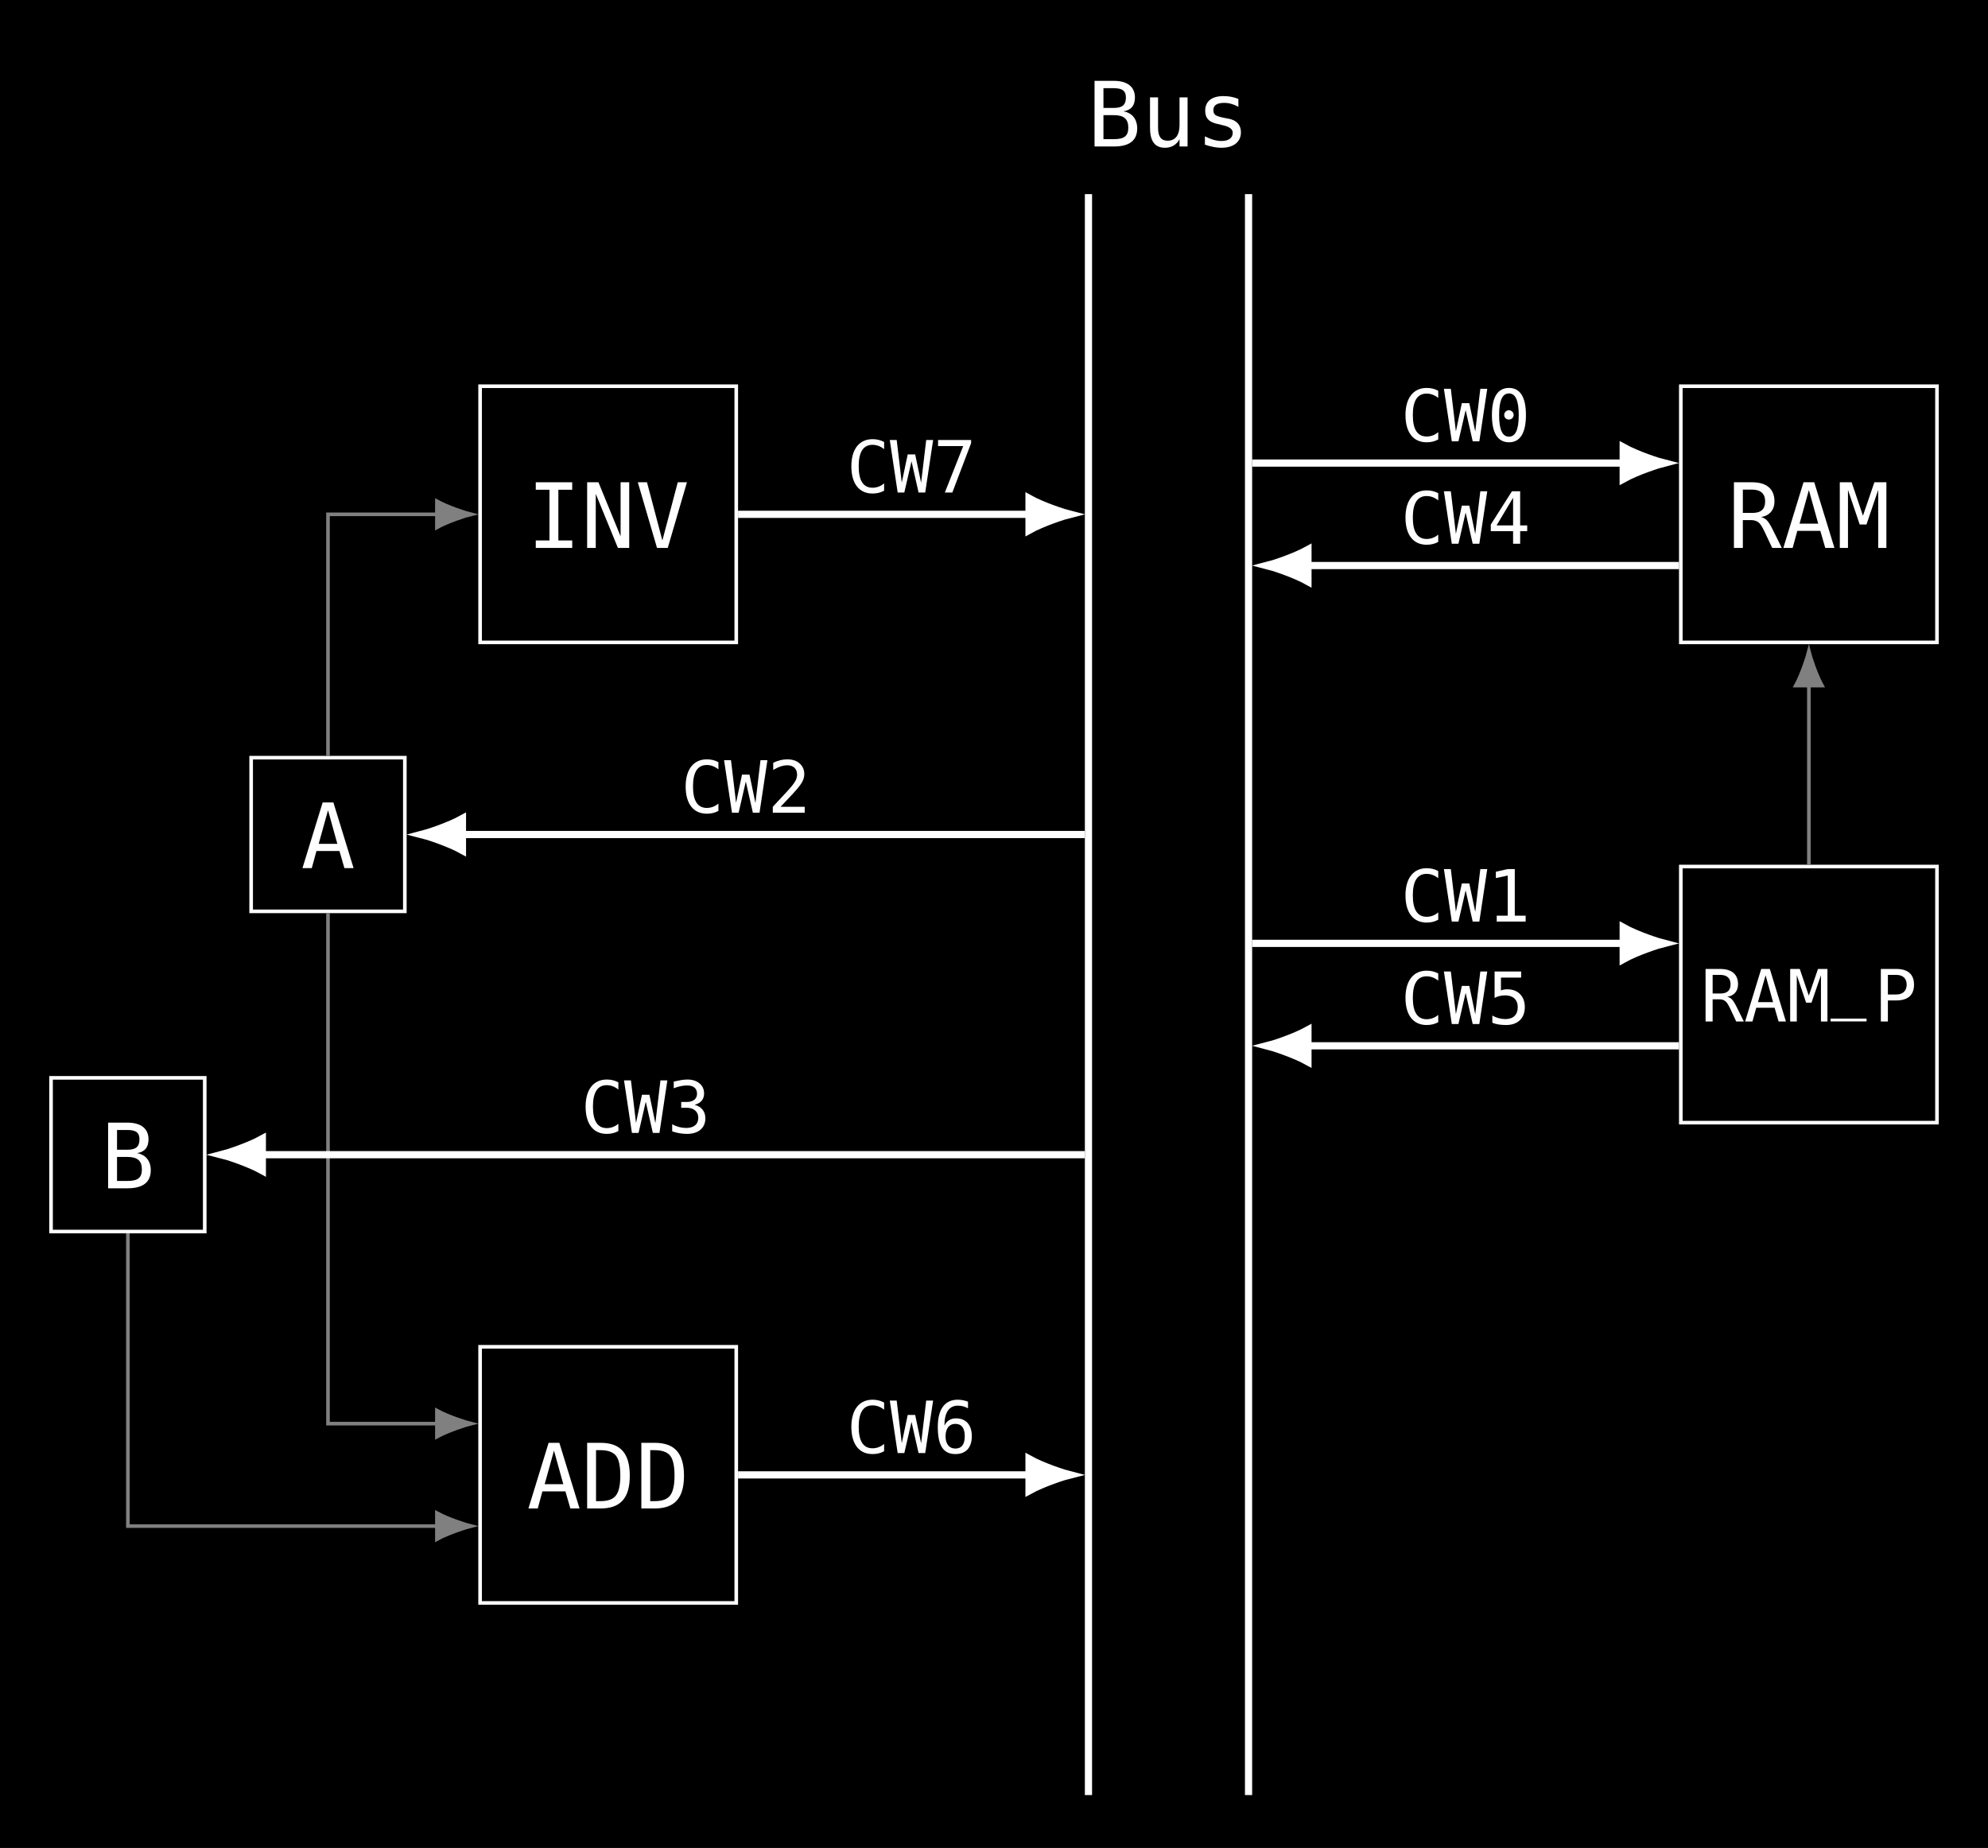 <?xml version="1.0" encoding="UTF-8"?>
<svg xmlns="http://www.w3.org/2000/svg" xmlns:xlink="http://www.w3.org/1999/xlink" width="219.998pt" height="204.496pt" viewBox="0 0 219.998 204.496" version="1.1">
<rect x="0" y="0" width="219.998" height="204.496" fill="#333333" stroke="none"/>
<defs>
<g>
<symbol overflow="visible" id="glyph0-0">
<path style="stroke:none;" d="M 0.516 1.766 L 5.5 1.766 L 5.5 -7.031 L 0.516 -7.031 Z M 1.062 1.203 L 1.062 -6.469 L 4.938 -6.469 L 4.938 1.203 Z M 1.062 1.203 "/>
</symbol>
<symbol overflow="visible" id="glyph0-1">
<path style="stroke:none;" d="M 1.797 -3.469 L 2.953 -3.469 C 4.047 -3.469 4.547 -3.047 4.547 -2.094 C 4.547 -1.172 4.109 -0.812 2.953 -0.812 L 1.797 -0.812 Z M 1.797 -6.453 L 2.938 -6.453 C 3.891 -6.453 4.281 -6.156 4.281 -5.422 C 4.281 -4.609 3.891 -4.266 2.938 -4.266 L 1.797 -4.266 Z M 0.812 -7.266 L 0.812 0 L 2.953 0 C 4.672 0 5.531 -0.672 5.531 -2 C 5.531 -3.031 4.969 -3.734 4 -3.891 C 4.859 -4.016 5.281 -4.531 5.281 -5.422 C 5.281 -6.594 4.453 -7.266 2.953 -7.266 Z M 0.812 -7.266 "/>
</symbol>
<symbol overflow="visible" id="glyph0-2">
<path style="stroke:none;" d="M 0.953 -2.062 C 0.953 -0.594 1.484 0.141 2.609 0.141 C 3.328 0.141 3.891 -0.188 4.219 -0.812 L 4.219 0 L 5.109 0 L 5.109 -5.438 L 4.219 -5.438 L 4.219 -2.359 C 4.219 -1.25 3.75 -0.641 2.906 -0.641 C 2.188 -0.641 1.844 -1.078 1.844 -2.062 L 1.844 -5.438 L 0.953 -5.438 Z M 0.953 -2.062 "/>
</symbol>
<symbol overflow="visible" id="glyph0-3">
<path style="stroke:none;" d="M 4.734 -5.266 C 4.219 -5.469 3.688 -5.578 3.094 -5.578 C 1.781 -5.578 1.062 -5 1.062 -3.953 C 1.062 -3.125 1.5 -2.656 2.547 -2.469 L 2.875 -2.391 L 2.906 -2.375 C 3.703 -2.219 4.109 -1.938 4.109 -1.531 C 4.109 -0.938 3.656 -0.609 2.859 -0.609 C 2.312 -0.609 1.703 -0.781 1.031 -1.125 L 1.031 -0.203 C 1.719 0.031 2.312 0.141 2.844 0.141 C 4.203 0.141 5.016 -0.5 5.016 -1.578 C 5.016 -2.375 4.547 -2.906 3.656 -3.078 L 3.297 -3.141 C 2.719 -3.25 2.328 -3.375 2.188 -3.484 C 2.031 -3.609 1.969 -3.781 1.969 -4.031 C 1.969 -4.562 2.359 -4.828 3.172 -4.828 C 3.703 -4.828 4.234 -4.672 4.734 -4.391 Z M 4.734 -5.266 "/>
</symbol>
<symbol overflow="visible" id="glyph0-4">
<path style="stroke:none;" d="M 0.984 -7.266 L 0.984 -6.438 L 2.5 -6.438 L 2.5 -0.828 L 0.984 -0.828 L 0.984 0 L 5.016 0 L 5.016 -0.828 L 3.484 -0.828 L 3.484 -6.438 L 5.016 -6.438 L 5.016 -7.266 Z M 0.984 -7.266 "/>
</symbol>
<symbol overflow="visible" id="glyph0-5">
<path style="stroke:none;" d="M 0.672 -7.266 L 0.672 0 L 1.625 0 L 1.625 -5.984 L 4.078 0 L 5.328 0 L 5.328 -7.266 L 4.375 -7.266 L 4.375 -1.281 L 1.922 -7.266 Z M 0.672 -7.266 "/>
</symbol>
<symbol overflow="visible" id="glyph0-6">
<path style="stroke:none;" d="M 3 -0.828 L 1.297 -7.266 L 0.281 -7.266 L 2.406 0 L 3.594 0 L 5.719 -7.266 L 4.703 -7.266 Z M 3 -0.828 "/>
</symbol>
<symbol overflow="visible" id="glyph0-7">
<path style="stroke:none;" d="M 3 -6.406 L 4.031 -2.688 L 1.969 -2.688 Z M 2.406 -7.266 L 0.172 0 L 1.203 0 L 1.719 -1.891 L 4.266 -1.891 L 4.812 0 L 5.828 0 L 3.594 -7.266 Z M 2.406 -7.266 "/>
</symbol>
<symbol overflow="visible" id="glyph0-8">
<path style="stroke:none;" d="M 2.125 -0.812 L 1.656 -0.812 L 1.656 -6.453 L 2.125 -6.453 C 2.953 -6.453 3.531 -6.25 3.859 -5.844 C 4.188 -5.438 4.344 -4.688 4.344 -3.625 C 4.344 -2.562 4.172 -1.828 3.844 -1.422 C 3.516 -1 2.953 -0.812 2.125 -0.812 Z M 2.141 -7.266 L 0.672 -7.266 L 0.672 0 L 2.141 0 C 4.359 0 5.391 -1.141 5.391 -3.625 C 5.391 -6.109 4.359 -7.266 2.141 -7.266 Z M 2.141 -7.266 "/>
</symbol>
<symbol overflow="visible" id="glyph0-9">
<path style="stroke:none;" d="M 3.703 -3.422 C 4.641 -3.562 5.188 -4.203 5.188 -5.156 C 5.188 -6.531 4.312 -7.266 2.719 -7.266 L 0.703 -7.266 L 0.703 0 L 1.688 0 L 1.688 -3.078 L 2.625 -3.078 C 2.953 -3.078 3.203 -2.984 3.406 -2.844 C 3.609 -2.688 3.828 -2.359 4.078 -1.828 L 4.938 0 L 6 0 L 5.016 -1.984 C 4.75 -2.516 4.531 -2.875 4.344 -3.062 C 4.172 -3.234 3.953 -3.359 3.703 -3.422 Z M 1.688 -6.453 L 2.719 -6.453 C 3.656 -6.453 4.156 -6 4.156 -5.156 C 4.156 -4.297 3.703 -3.875 2.766 -3.875 L 1.688 -3.875 Z M 1.688 -6.453 "/>
</symbol>
<symbol overflow="visible" id="glyph0-10">
<path style="stroke:none;" d="M 0.422 -7.266 L 0.422 0 L 1.328 0 L 1.328 -6.422 L 2.625 -2.594 L 3.375 -2.594 L 4.672 -6.422 L 4.672 0 L 5.578 0 L 5.578 -7.266 L 4.25 -7.266 L 2.984 -3.562 L 1.734 -7.266 Z M 0.422 -7.266 "/>
</symbol>
<symbol overflow="visible" id="glyph1-0">
<path style="stroke:none;" d="M 0.406 1.406 L 4.391 1.406 L 4.391 -5.625 L 0.406 -5.625 Z M 0.859 0.969 L 0.859 -5.172 L 3.938 -5.172 L 3.938 0.969 Z M 0.859 0.969 "/>
</symbol>
<symbol overflow="visible" id="glyph1-1">
<path style="stroke:none;" d="M 2.953 -2.734 C 3.719 -2.844 4.156 -3.359 4.156 -4.125 C 4.156 -5.219 3.453 -5.812 2.172 -5.812 L 0.562 -5.812 L 0.562 0 L 1.344 0 L 1.344 -2.453 L 2.094 -2.453 C 2.359 -2.453 2.562 -2.391 2.719 -2.266 C 2.891 -2.156 3.062 -1.891 3.266 -1.469 L 3.953 0 L 4.797 0 L 4.016 -1.578 C 3.797 -2.016 3.625 -2.297 3.469 -2.453 C 3.328 -2.594 3.156 -2.688 2.953 -2.734 Z M 1.344 -5.156 L 2.172 -5.156 C 2.922 -5.156 3.328 -4.797 3.328 -4.125 C 3.328 -3.438 2.969 -3.094 2.203 -3.094 L 1.344 -3.094 Z M 1.344 -5.156 "/>
</symbol>
<symbol overflow="visible" id="glyph1-2">
<path style="stroke:none;" d="M 2.406 -5.109 L 3.234 -2.141 L 1.562 -2.141 Z M 1.922 -5.812 L 0.141 0 L 0.953 0 L 1.375 -1.516 L 3.406 -1.516 L 3.844 0 L 4.656 0 L 2.875 -5.812 Z M 1.922 -5.812 "/>
</symbol>
<symbol overflow="visible" id="glyph1-3">
<path style="stroke:none;" d="M 0.328 -5.812 L 0.328 0 L 1.062 0 L 1.062 -5.125 L 2.094 -2.078 L 2.688 -2.078 L 3.734 -5.125 L 3.734 0 L 4.453 0 L 4.453 -5.812 L 3.406 -5.812 L 2.391 -2.859 L 1.391 -5.812 Z M 0.328 -5.812 "/>
</symbol>
<symbol overflow="visible" id="glyph1-4">
<path style="stroke:none;" d="M 3.984 1.562 L 0 1.562 L 0 1.875 L 3.984 1.875 Z M 3.984 1.562 "/>
</symbol>
<symbol overflow="visible" id="glyph1-5">
<path style="stroke:none;" d="M 1.547 -5.156 L 2.469 -5.156 C 3.203 -5.156 3.625 -4.766 3.625 -4.078 C 3.625 -3.375 3.188 -2.984 2.469 -2.984 L 1.547 -2.984 Z M 0.766 -5.812 L 0.766 0 L 1.547 0 L 1.547 -2.328 L 2.469 -2.328 C 3.766 -2.328 4.438 -2.922 4.438 -4.078 C 4.438 -5.219 3.766 -5.812 2.469 -5.812 Z M 0.766 -5.812 "/>
</symbol>
<symbol overflow="visible" id="glyph1-6">
<path style="stroke:none;" d="M 4.172 -0.203 L 4.172 -1.016 C 3.797 -0.688 3.344 -0.531 2.891 -0.531 C 1.875 -0.531 1.359 -1.312 1.359 -2.906 C 1.359 -4.5 1.875 -5.281 2.891 -5.281 C 3.344 -5.281 3.797 -5.109 4.172 -4.797 L 4.172 -5.594 C 3.766 -5.812 3.359 -5.906 2.891 -5.906 C 1.422 -5.906 0.547 -4.797 0.547 -2.906 C 0.547 -0.984 1.406 0.109 2.891 0.109 C 3.359 0.109 3.766 0.016 4.172 -0.203 Z M 4.172 -0.203 "/>
</symbol>
<symbol overflow="visible" id="glyph1-7">
<path style="stroke:none;" d="M 0 -5.812 L 0.875 0 L 1.609 0 L 2.406 -3.453 L 3.188 0 L 3.922 0 L 4.797 -5.812 L 4.031 -5.812 L 3.469 -1.078 L 2.812 -4.219 L 1.984 -4.219 L 1.328 -1.094 L 0.766 -5.812 Z M 0 -5.812 "/>
</symbol>
<symbol overflow="visible" id="glyph1-8">
<path style="stroke:none;" d="M 1.875 -2.922 C 1.875 -2.625 2.094 -2.406 2.391 -2.406 C 2.688 -2.406 2.922 -2.625 2.922 -2.922 C 2.922 -3.203 2.672 -3.438 2.391 -3.438 C 2.109 -3.438 1.875 -3.203 1.875 -2.922 Z M 2.406 -5.297 C 3.125 -5.297 3.484 -4.516 3.484 -2.906 C 3.484 -1.281 3.125 -0.516 2.406 -0.516 C 1.672 -0.516 1.312 -1.281 1.312 -2.906 C 1.312 -4.516 1.672 -5.297 2.406 -5.297 Z M 2.406 -5.906 C 1.156 -5.906 0.516 -4.891 0.516 -2.906 C 0.516 -0.922 1.156 0.109 2.406 0.109 C 3.641 0.109 4.281 -0.922 4.281 -2.906 C 4.281 -4.891 3.641 -5.906 2.406 -5.906 Z M 2.406 -5.906 "/>
</symbol>
<symbol overflow="visible" id="glyph1-9">
<path style="stroke:none;" d="M 1.047 -0.656 L 1.047 0 L 4.25 0 L 4.25 -0.656 L 3.047 -0.656 L 3.047 -5.812 L 2.266 -5.812 L 0.953 -5.516 L 0.953 -4.812 L 2.266 -5.094 L 2.266 -0.656 Z M 1.047 -0.656 "/>
</symbol>
<symbol overflow="visible" id="glyph1-10">
<path style="stroke:none;" d="M 1.453 -0.656 C 2.016 -1.266 2.438 -1.703 2.719 -2 C 3 -2.297 3.203 -2.531 3.344 -2.703 C 3.859 -3.312 4.078 -3.766 4.078 -4.266 C 4.078 -4.75 3.906 -5.156 3.562 -5.453 C 3.219 -5.766 2.75 -5.906 2.188 -5.906 C 1.688 -5.906 1.172 -5.781 0.641 -5.531 L 0.641 -4.734 C 1.219 -5.078 1.734 -5.25 2.203 -5.25 C 2.875 -5.25 3.281 -4.859 3.281 -4.219 C 3.281 -4.016 3.234 -3.812 3.141 -3.609 C 3.047 -3.422 2.875 -3.156 2.609 -2.844 C 2.484 -2.688 2.219 -2.406 1.859 -2.016 C 1.5 -1.625 1.078 -1.172 0.594 -0.656 L 0.594 0 L 4.125 0 L 4.125 -0.656 Z M 1.453 -0.656 "/>
</symbol>
<symbol overflow="visible" id="glyph1-11">
<path style="stroke:none;" d="M 3.016 -3.109 C 3.703 -3.297 4.062 -3.719 4.062 -4.359 C 4.062 -4.828 3.891 -5.203 3.547 -5.484 C 3.219 -5.766 2.766 -5.906 2.203 -5.906 C 1.812 -5.906 1.344 -5.828 0.703 -5.672 L 0.703 -4.938 C 1.25 -5.156 1.734 -5.25 2.203 -5.25 C 2.891 -5.25 3.281 -4.922 3.281 -4.328 C 3.281 -3.766 2.859 -3.422 2.141 -3.422 L 1.531 -3.422 L 1.531 -2.781 L 2.141 -2.781 C 2.922 -2.781 3.422 -2.344 3.422 -1.688 C 3.422 -0.953 2.938 -0.547 2.078 -0.547 C 1.562 -0.547 1.062 -0.672 0.531 -0.953 L 0.531 -0.172 C 1.062 0.016 1.641 0.109 2.172 0.109 C 3.438 0.109 4.203 -0.547 4.203 -1.609 C 4.203 -2.375 3.781 -2.906 3.016 -3.109 Z M 3.016 -3.109 "/>
</symbol>
<symbol overflow="visible" id="glyph1-12">
<path style="stroke:none;" d="M 2.859 -5.094 L 2.859 -2.031 L 1.031 -2.031 Z M 2.734 -5.812 L 0.391 -2.125 L 0.391 -1.391 L 2.859 -1.391 L 2.859 0 L 3.641 0 L 3.641 -1.391 L 4.422 -1.391 L 4.422 -2.031 L 3.641 -2.031 L 3.641 -5.812 Z M 2.734 -5.812 "/>
</symbol>
<symbol overflow="visible" id="glyph1-13">
<path style="stroke:none;" d="M 0.812 -5.812 L 0.812 -2.891 C 1.156 -3.078 1.562 -3.172 1.984 -3.172 C 2.859 -3.172 3.375 -2.688 3.375 -1.859 C 3.375 -1.031 2.875 -0.547 2.016 -0.547 C 1.516 -0.547 1.031 -0.672 0.562 -0.938 L 0.562 -0.141 C 0.969 0.031 1.469 0.109 2.094 0.109 C 3.375 0.109 4.156 -0.641 4.156 -1.859 C 4.156 -2.469 3.984 -2.953 3.625 -3.312 C 3.281 -3.672 2.797 -3.844 2.203 -3.844 C 1.969 -3.844 1.75 -3.812 1.516 -3.719 L 1.516 -5.141 L 3.75 -5.141 L 3.75 -5.812 Z M 0.812 -5.812 "/>
</symbol>
<symbol overflow="visible" id="glyph1-14">
<path style="stroke:none;" d="M 3.859 -5.688 C 3.5 -5.828 3.109 -5.906 2.719 -5.906 C 1.297 -5.906 0.516 -4.859 0.516 -2.906 C 0.516 -0.828 1.125 0.109 2.469 0.109 C 3.625 0.109 4.281 -0.609 4.281 -1.859 C 4.281 -3.125 3.641 -3.844 2.516 -3.844 C 1.938 -3.844 1.484 -3.547 1.25 -3.031 C 1.25 -4.5 1.766 -5.25 2.75 -5.25 C 3.156 -5.25 3.531 -5.141 3.859 -4.953 Z M 2.453 -3.234 C 3.156 -3.234 3.5 -2.766 3.5 -1.859 C 3.5 -0.969 3.156 -0.5 2.453 -0.5 C 1.781 -0.5 1.375 -1.016 1.375 -1.859 C 1.375 -2.719 1.781 -3.234 2.453 -3.234 Z M 2.453 -3.234 "/>
</symbol>
<symbol overflow="visible" id="glyph1-15">
<path style="stroke:none;" d="M 0.547 -5.812 L 0.547 -5.141 L 3.328 -5.141 L 1.297 0 L 2.125 0 L 4.203 -5.469 L 4.203 -5.812 Z M 0.547 -5.812 "/>
</symbol>
</g>
<clipPath id="clip1">
  <path d="M 0 0 L 219.996 0 L 219.996 204.496 L 0 204.496 Z M 0 0 "/>
</clipPath>
</defs>
<g id="surface1">
<g clip-path="url(#clip1)" clip-rule="nonzero">
<path style=" stroke:none;fill-rule:nonzero;fill:rgb(0%,0%,0%);fill-opacity:1;" d="M 0 204.5 L 0 0 L 220 0 L 220 204.5 Z M 0 204.5 "/>
</g>
<path style="fill:none;stroke-width:0.797;stroke-linecap:butt;stroke-linejoin:miter;stroke:rgb(100%,100%,100%);stroke-opacity:1;stroke-miterlimit:10;" d="M -8.857 -0.001 L -8.857 -177.169 M 8.858 -0.001 L 8.858 -177.169 " transform="matrix(1,0,0,-1,129.31,21.483)"/>
<g style="fill:rgb(100%,100%,100%);fill-opacity:1;">
  <use xlink:href="#glyph0-1" x="120.314" y="16.212"/>
  <use xlink:href="#glyph0-2" x="126.311" y="16.212"/>
  <use xlink:href="#glyph0-3" x="132.309" y="16.212"/>
</g>
<path style="fill:none;stroke-width:0.399;stroke-linecap:butt;stroke-linejoin:miter;stroke:rgb(100%,100%,100%);stroke-opacity:1;stroke-miterlimit:10;" d="M -76.181 -49.607 L -47.833 -49.607 L -47.833 -21.259 L -76.181 -21.259 Z M -76.181 -49.607 " transform="matrix(1,0,0,-1,129.31,21.483)"/>
<g style="fill:rgb(100%,100%,100%);fill-opacity:1;">
  <use xlink:href="#glyph0-4" x="58.306" y="60.637"/>
  <use xlink:href="#glyph0-5" x="64.303" y="60.637"/>
  <use xlink:href="#glyph0-6" x="70.301" y="60.637"/>
</g>
<path style="fill:none;stroke-width:0.399;stroke-linecap:butt;stroke-linejoin:miter;stroke:rgb(100%,100%,100%);stroke-opacity:1;stroke-miterlimit:10;" d="M -101.517 -79.372 L -84.509 -79.372 L -84.509 -62.365 L -101.517 -62.365 Z M -101.517 -79.372 " transform="matrix(1,0,0,-1,129.31,21.483)"/>
<g style="fill:rgb(100%,100%,100%);fill-opacity:1;">
  <use xlink:href="#glyph0-7" x="33.3" y="96.07"/>
</g>
<path style="fill:none;stroke-width:0.399;stroke-linecap:butt;stroke-linejoin:miter;stroke:rgb(100%,100%,100%);stroke-opacity:1;stroke-miterlimit:10;" d="M -123.662 -114.806 L -106.654 -114.806 L -106.654 -97.798 L -123.662 -97.798 Z M -123.662 -114.806 " transform="matrix(1,0,0,-1,129.31,21.483)"/>
<g style="fill:rgb(100%,100%,100%);fill-opacity:1;">
  <use xlink:href="#glyph0-1" x="11.154" y="131.503"/>
</g>
<path style="fill:none;stroke-width:0.399;stroke-linecap:butt;stroke-linejoin:miter;stroke:rgb(100%,100%,100%);stroke-opacity:1;stroke-miterlimit:10;" d="M -76.181 -155.908 L -47.833 -155.908 L -47.833 -127.56 L -76.181 -127.56 Z M -76.181 -155.908 " transform="matrix(1,0,0,-1,129.31,21.483)"/>
<g style="fill:rgb(100%,100%,100%);fill-opacity:1;">
  <use xlink:href="#glyph0-7" x="58.306" y="166.936"/>
  <use xlink:href="#glyph0-8" x="64.303" y="166.936"/>
  <use xlink:href="#glyph0-8" x="70.301" y="166.936"/>
</g>
<path style="fill:none;stroke-width:0.399;stroke-linecap:butt;stroke-linejoin:miter;stroke:rgb(100%,100%,100%);stroke-opacity:1;stroke-miterlimit:10;" d="M 56.694 -49.607 L 85.042 -49.607 L 85.042 -21.259 L 56.694 -21.259 Z M 56.694 -49.607 " transform="matrix(1,0,0,-1,129.31,21.483)"/>
<g style="fill:rgb(100%,100%,100%);fill-opacity:1;">
  <use xlink:href="#glyph0-9" x="191.18" y="60.637"/>
  <use xlink:href="#glyph0-7" x="197.177" y="60.637"/>
  <use xlink:href="#glyph0-10" x="203.175" y="60.637"/>
</g>
<path style="fill:none;stroke-width:0.399;stroke-linecap:butt;stroke-linejoin:miter;stroke:rgb(100%,100%,100%);stroke-opacity:1;stroke-miterlimit:10;" d="M 56.694 -102.755 L 85.042 -102.755 L 85.042 -74.412 L 56.694 -74.412 Z M 56.694 -102.755 " transform="matrix(1,0,0,-1,129.31,21.483)"/>
<g style="fill:rgb(100%,100%,100%);fill-opacity:1;">
  <use xlink:href="#glyph1-1" x="188.181" y="113.042"/>
  <use xlink:href="#glyph1-2" x="192.979" y="113.042"/>
  <use xlink:href="#glyph1-3" x="197.777" y="113.042"/>
</g>
<g style="fill:rgb(100%,100%,100%);fill-opacity:1;">
  <use xlink:href="#glyph1-4" x="202.575" y="111.161"/>
</g>
<g style="fill:rgb(100%,100%,100%);fill-opacity:1;">
  <use xlink:href="#glyph1-5" x="207.373" y="113.042"/>
</g>
<path style="fill:none;stroke-width:0.399;stroke-linecap:butt;stroke-linejoin:miter;stroke:rgb(50%,50%,50%);stroke-opacity:1;stroke-miterlimit:10;" d="M 70.866 -74.212 L 70.866 -54.388 " transform="matrix(1,0,0,-1,129.31,21.483)"/>
<path style="fill-rule:nonzero;fill:rgb(50%,50%,50%);fill-opacity:1;stroke-width:0.399;stroke-linecap:butt;stroke-linejoin:miter;stroke:rgb(50%,50%,50%);stroke-opacity:1;stroke-miterlimit:10;" d="M 3.763 0.001 C 3.298 0.115 1.27 0.751 0.001 1.447 L 0.001 -1.448 C 1.27 -0.753 3.298 -0.112 3.763 0.001 Z M 3.763 0.001 " transform="matrix(0,-1,-1,0,200.177,75.872)"/>
<path style="fill:none;stroke-width:0.399;stroke-linecap:butt;stroke-linejoin:miter;stroke:rgb(50%,50%,50%);stroke-opacity:1;stroke-miterlimit:10;" d="M -115.158 -115.005 L -115.158 -147.404 L -80.962 -147.404 " transform="matrix(1,0,0,-1,129.31,21.483)"/>
<path style="fill-rule:nonzero;fill:rgb(50%,50%,50%);fill-opacity:1;stroke-width:0.399;stroke-linecap:butt;stroke-linejoin:miter;stroke:rgb(50%,50%,50%);stroke-opacity:1;stroke-miterlimit:10;" d="M 3.76 -0 C 3.299 0.113 1.267 0.75 0.002 1.445 L 0.002 -1.446 C 1.267 -0.75 3.299 -0.114 3.76 -0 Z M 3.76 -0 " transform="matrix(1,0,0,-1,48.346,168.886)"/>
<path style="fill:none;stroke-width:0.399;stroke-linecap:butt;stroke-linejoin:miter;stroke:rgb(50%,50%,50%);stroke-opacity:1;stroke-miterlimit:10;" d="M -93.013 -79.572 L -93.013 -136.064 L -80.962 -136.064 " transform="matrix(1,0,0,-1,129.31,21.483)"/>
<path style="fill-rule:nonzero;fill:rgb(50%,50%,50%);fill-opacity:1;stroke-width:0.399;stroke-linecap:butt;stroke-linejoin:miter;stroke:rgb(50%,50%,50%);stroke-opacity:1;stroke-miterlimit:10;" d="M 3.76 0.001 C 3.299 0.114 1.267 0.751 0.002 1.446 L 0.002 -1.444 C 1.267 -0.753 3.299 -0.112 3.76 0.001 Z M 3.76 0.001 " transform="matrix(1,0,0,-1,48.346,157.548)"/>
<path style="fill:none;stroke-width:0.399;stroke-linecap:butt;stroke-linejoin:miter;stroke:rgb(50%,50%,50%);stroke-opacity:1;stroke-miterlimit:10;" d="M -93.013 -62.165 L -93.013 -35.435 L -80.962 -35.435 " transform="matrix(1,0,0,-1,129.31,21.483)"/>
<path style="fill-rule:nonzero;fill:rgb(50%,50%,50%);fill-opacity:1;stroke-width:0.399;stroke-linecap:butt;stroke-linejoin:miter;stroke:rgb(50%,50%,50%);stroke-opacity:1;stroke-miterlimit:10;" d="M 3.76 -0.001 C 3.299 0.112 1.267 0.752 0.002 1.448 L 0.002 -1.447 C 1.267 -0.751 3.299 -0.111 3.76 -0.001 Z M 3.76 -0.001 " transform="matrix(1,0,0,-1,48.346,56.916)"/>
<path style="fill:none;stroke-width:0.797;stroke-linecap:butt;stroke-linejoin:miter;stroke:rgb(100%,100%,100%);stroke-opacity:1;stroke-miterlimit:10;" d="M 9.256 -29.763 L 50.319 -29.763 " transform="matrix(1,0,0,-1,129.31,21.483)"/>
<path style="fill-rule:nonzero;fill:rgb(100%,100%,100%);fill-opacity:1;stroke-width:0.797;stroke-linecap:butt;stroke-linejoin:miter;stroke:rgb(100%,100%,100%);stroke-opacity:1;stroke-miterlimit:10;" d="M 4.533 0.001 C 3.978 0.138 1.529 0.919 0.001 1.771 L 0.001 -1.772 C 1.529 -0.921 3.978 -0.14 4.533 0.001 Z M 4.533 0.001 " transform="matrix(1,0,0,-1,179.627,51.247)"/>
<g style="fill:rgb(100%,100%,100%);fill-opacity:1;">
  <use xlink:href="#glyph1-6" x="154.988" y="48.837"/>
  <use xlink:href="#glyph1-7" x="159.786" y="48.837"/>
  <use xlink:href="#glyph1-8" x="164.584" y="48.837"/>
</g>
<path style="fill:none;stroke-width:0.797;stroke-linecap:butt;stroke-linejoin:miter;stroke:rgb(100%,100%,100%);stroke-opacity:1;stroke-miterlimit:10;" d="M 9.256 -82.915 L 50.319 -82.915 " transform="matrix(1,0,0,-1,129.31,21.483)"/>
<path style="fill-rule:nonzero;fill:rgb(100%,100%,100%);fill-opacity:1;stroke-width:0.797;stroke-linecap:butt;stroke-linejoin:miter;stroke:rgb(100%,100%,100%);stroke-opacity:1;stroke-miterlimit:10;" d="M 4.533 -0.001 C 3.978 0.14 1.529 0.921 0.001 1.772 L 0.001 -1.771 C 1.529 -0.919 3.978 -0.138 4.533 -0.001 Z M 4.533 -0.001 " transform="matrix(1,0,0,-1,179.627,104.397)"/>
<g style="fill:rgb(100%,100%,100%);fill-opacity:1;">
  <use xlink:href="#glyph1-6" x="154.988" y="101.987"/>
  <use xlink:href="#glyph1-7" x="159.786" y="101.987"/>
  <use xlink:href="#glyph1-9" x="164.584" y="101.987"/>
</g>
<path style="fill:none;stroke-width:0.797;stroke-linecap:butt;stroke-linejoin:miter;stroke:rgb(100%,100%,100%);stroke-opacity:1;stroke-miterlimit:10;" d="M -9.255 -70.869 L -78.134 -70.869 " transform="matrix(1,0,0,-1,129.31,21.483)"/>
<path style="fill-rule:nonzero;fill:rgb(100%,100%,100%);fill-opacity:1;stroke-width:0.797;stroke-linecap:butt;stroke-linejoin:miter;stroke:rgb(100%,100%,100%);stroke-opacity:1;stroke-miterlimit:10;" d="M 4.533 0.002 C 3.978 0.138 1.529 0.92 0.001 1.771 L 0.001 -1.772 C 1.529 -0.92 3.978 -0.139 4.533 0.002 Z M 4.533 0.002 " transform="matrix(-1,0,0,1,51.177,92.35)"/>
<g style="fill:rgb(100%,100%,100%);fill-opacity:1;">
  <use xlink:href="#glyph1-6" x="75.33" y="89.94"/>
  <use xlink:href="#glyph1-7" x="80.128" y="89.94"/>
  <use xlink:href="#glyph1-10" x="84.926" y="89.94"/>
</g>
<path style="fill:none;stroke-width:0.797;stroke-linecap:butt;stroke-linejoin:miter;stroke:rgb(100%,100%,100%);stroke-opacity:1;stroke-miterlimit:10;" d="M -9.255 -106.302 L -100.279 -106.302 " transform="matrix(1,0,0,-1,129.31,21.483)"/>
<path style="fill-rule:nonzero;fill:rgb(100%,100%,100%);fill-opacity:1;stroke-width:0.797;stroke-linecap:butt;stroke-linejoin:miter;stroke:rgb(100%,100%,100%);stroke-opacity:1;stroke-miterlimit:10;" d="M 4.535 0.002 C 3.977 0.138 1.531 0.92 0 1.771 L 0 -1.772 C 1.531 -0.92 3.977 -0.139 4.535 0.002 Z M 4.535 0.002 " transform="matrix(-1,0,0,1,29.031,127.784)"/>
<g style="fill:rgb(100%,100%,100%);fill-opacity:1;">
  <use xlink:href="#glyph1-6" x="64.258" y="125.373"/>
  <use xlink:href="#glyph1-7" x="69.056" y="125.373"/>
  <use xlink:href="#glyph1-11" x="73.854" y="125.373"/>
</g>
<path style="fill:none;stroke-width:0.797;stroke-linecap:butt;stroke-linejoin:miter;stroke:rgb(100%,100%,100%);stroke-opacity:1;stroke-miterlimit:10;" d="M 56.495 -41.103 L 15.432 -41.103 " transform="matrix(1,0,0,-1,129.31,21.483)"/>
<path style="fill-rule:nonzero;fill:rgb(100%,100%,100%);fill-opacity:1;stroke-width:0.797;stroke-linecap:butt;stroke-linejoin:miter;stroke:rgb(100%,100%,100%);stroke-opacity:1;stroke-miterlimit:10;" d="M 4.533 0 C 3.978 0.137 1.529 0.922 0.002 1.774 L 0.002 -1.773 C 1.529 -0.922 3.978 -0.137 4.533 0 Z M 4.533 0 " transform="matrix(-1,0,0,1,144.744,62.586)"/>
<g style="fill:rgb(100%,100%,100%);fill-opacity:1;">
  <use xlink:href="#glyph1-6" x="154.988" y="60.176"/>
  <use xlink:href="#glyph1-7" x="159.786" y="60.176"/>
  <use xlink:href="#glyph1-12" x="164.584" y="60.176"/>
</g>
<path style="fill:none;stroke-width:0.797;stroke-linecap:butt;stroke-linejoin:miter;stroke:rgb(100%,100%,100%);stroke-opacity:1;stroke-miterlimit:10;" d="M 56.495 -94.251 L 15.432 -94.251 " transform="matrix(1,0,0,-1,129.31,21.483)"/>
<path style="fill-rule:nonzero;fill:rgb(100%,100%,100%);fill-opacity:1;stroke-width:0.797;stroke-linecap:butt;stroke-linejoin:miter;stroke:rgb(100%,100%,100%);stroke-opacity:1;stroke-miterlimit:10;" d="M 4.533 -0.002 C 3.978 0.139 1.529 0.92 0.002 1.772 L 0.002 -1.771 C 1.529 -0.92 3.978 -0.138 4.533 -0.002 Z M 4.533 -0.002 " transform="matrix(-1,0,0,1,144.744,115.736)"/>
<g style="fill:rgb(100%,100%,100%);fill-opacity:1;">
  <use xlink:href="#glyph1-6" x="154.988" y="113.325"/>
  <use xlink:href="#glyph1-7" x="159.786" y="113.325"/>
  <use xlink:href="#glyph1-13" x="164.584" y="113.325"/>
</g>
<path style="fill:none;stroke-width:0.797;stroke-linecap:butt;stroke-linejoin:miter;stroke:rgb(100%,100%,100%);stroke-opacity:1;stroke-miterlimit:10;" d="M -47.634 -141.736 L -15.435 -141.736 " transform="matrix(1,0,0,-1,129.31,21.483)"/>
<path style="fill-rule:nonzero;fill:rgb(100%,100%,100%);fill-opacity:1;stroke-width:0.797;stroke-linecap:butt;stroke-linejoin:miter;stroke:rgb(100%,100%,100%);stroke-opacity:1;stroke-miterlimit:10;" d="M 4.534 -0.002 C 3.975 0.139 1.53 0.92 -0.001 1.772 L -0.001 -1.771 C 1.53 -0.92 3.975 -0.138 4.534 -0.002 Z M 4.534 -0.002 " transform="matrix(1,0,0,-1,113.876,163.217)"/>
<g style="fill:rgb(100%,100%,100%);fill-opacity:1;">
  <use xlink:href="#glyph1-6" x="93.667" y="160.806"/>
  <use xlink:href="#glyph1-7" x="98.465" y="160.806"/>
  <use xlink:href="#glyph1-14" x="103.263" y="160.806"/>
</g>
<path style="fill:none;stroke-width:0.797;stroke-linecap:butt;stroke-linejoin:miter;stroke:rgb(100%,100%,100%);stroke-opacity:1;stroke-miterlimit:10;" d="M -47.634 -35.435 L -15.435 -35.435 " transform="matrix(1,0,0,-1,129.31,21.483)"/>
<path style="fill-rule:nonzero;fill:rgb(100%,100%,100%);fill-opacity:1;stroke-width:0.797;stroke-linecap:butt;stroke-linejoin:miter;stroke:rgb(100%,100%,100%);stroke-opacity:1;stroke-miterlimit:10;" d="M 4.534 -0.001 C 3.975 0.139 1.53 0.92 -0.001 1.772 L -0.001 -1.771 C 1.53 -0.919 3.975 -0.138 4.534 -0.001 Z M 4.534 -0.001 " transform="matrix(1,0,0,-1,113.876,56.916)"/>
<g style="fill:rgb(100%,100%,100%);fill-opacity:1;">
  <use xlink:href="#glyph1-6" x="93.667" y="54.507"/>
  <use xlink:href="#glyph1-7" x="98.465" y="54.507"/>
  <use xlink:href="#glyph1-15" x="103.263" y="54.507"/>
</g>
</g>
</svg>

